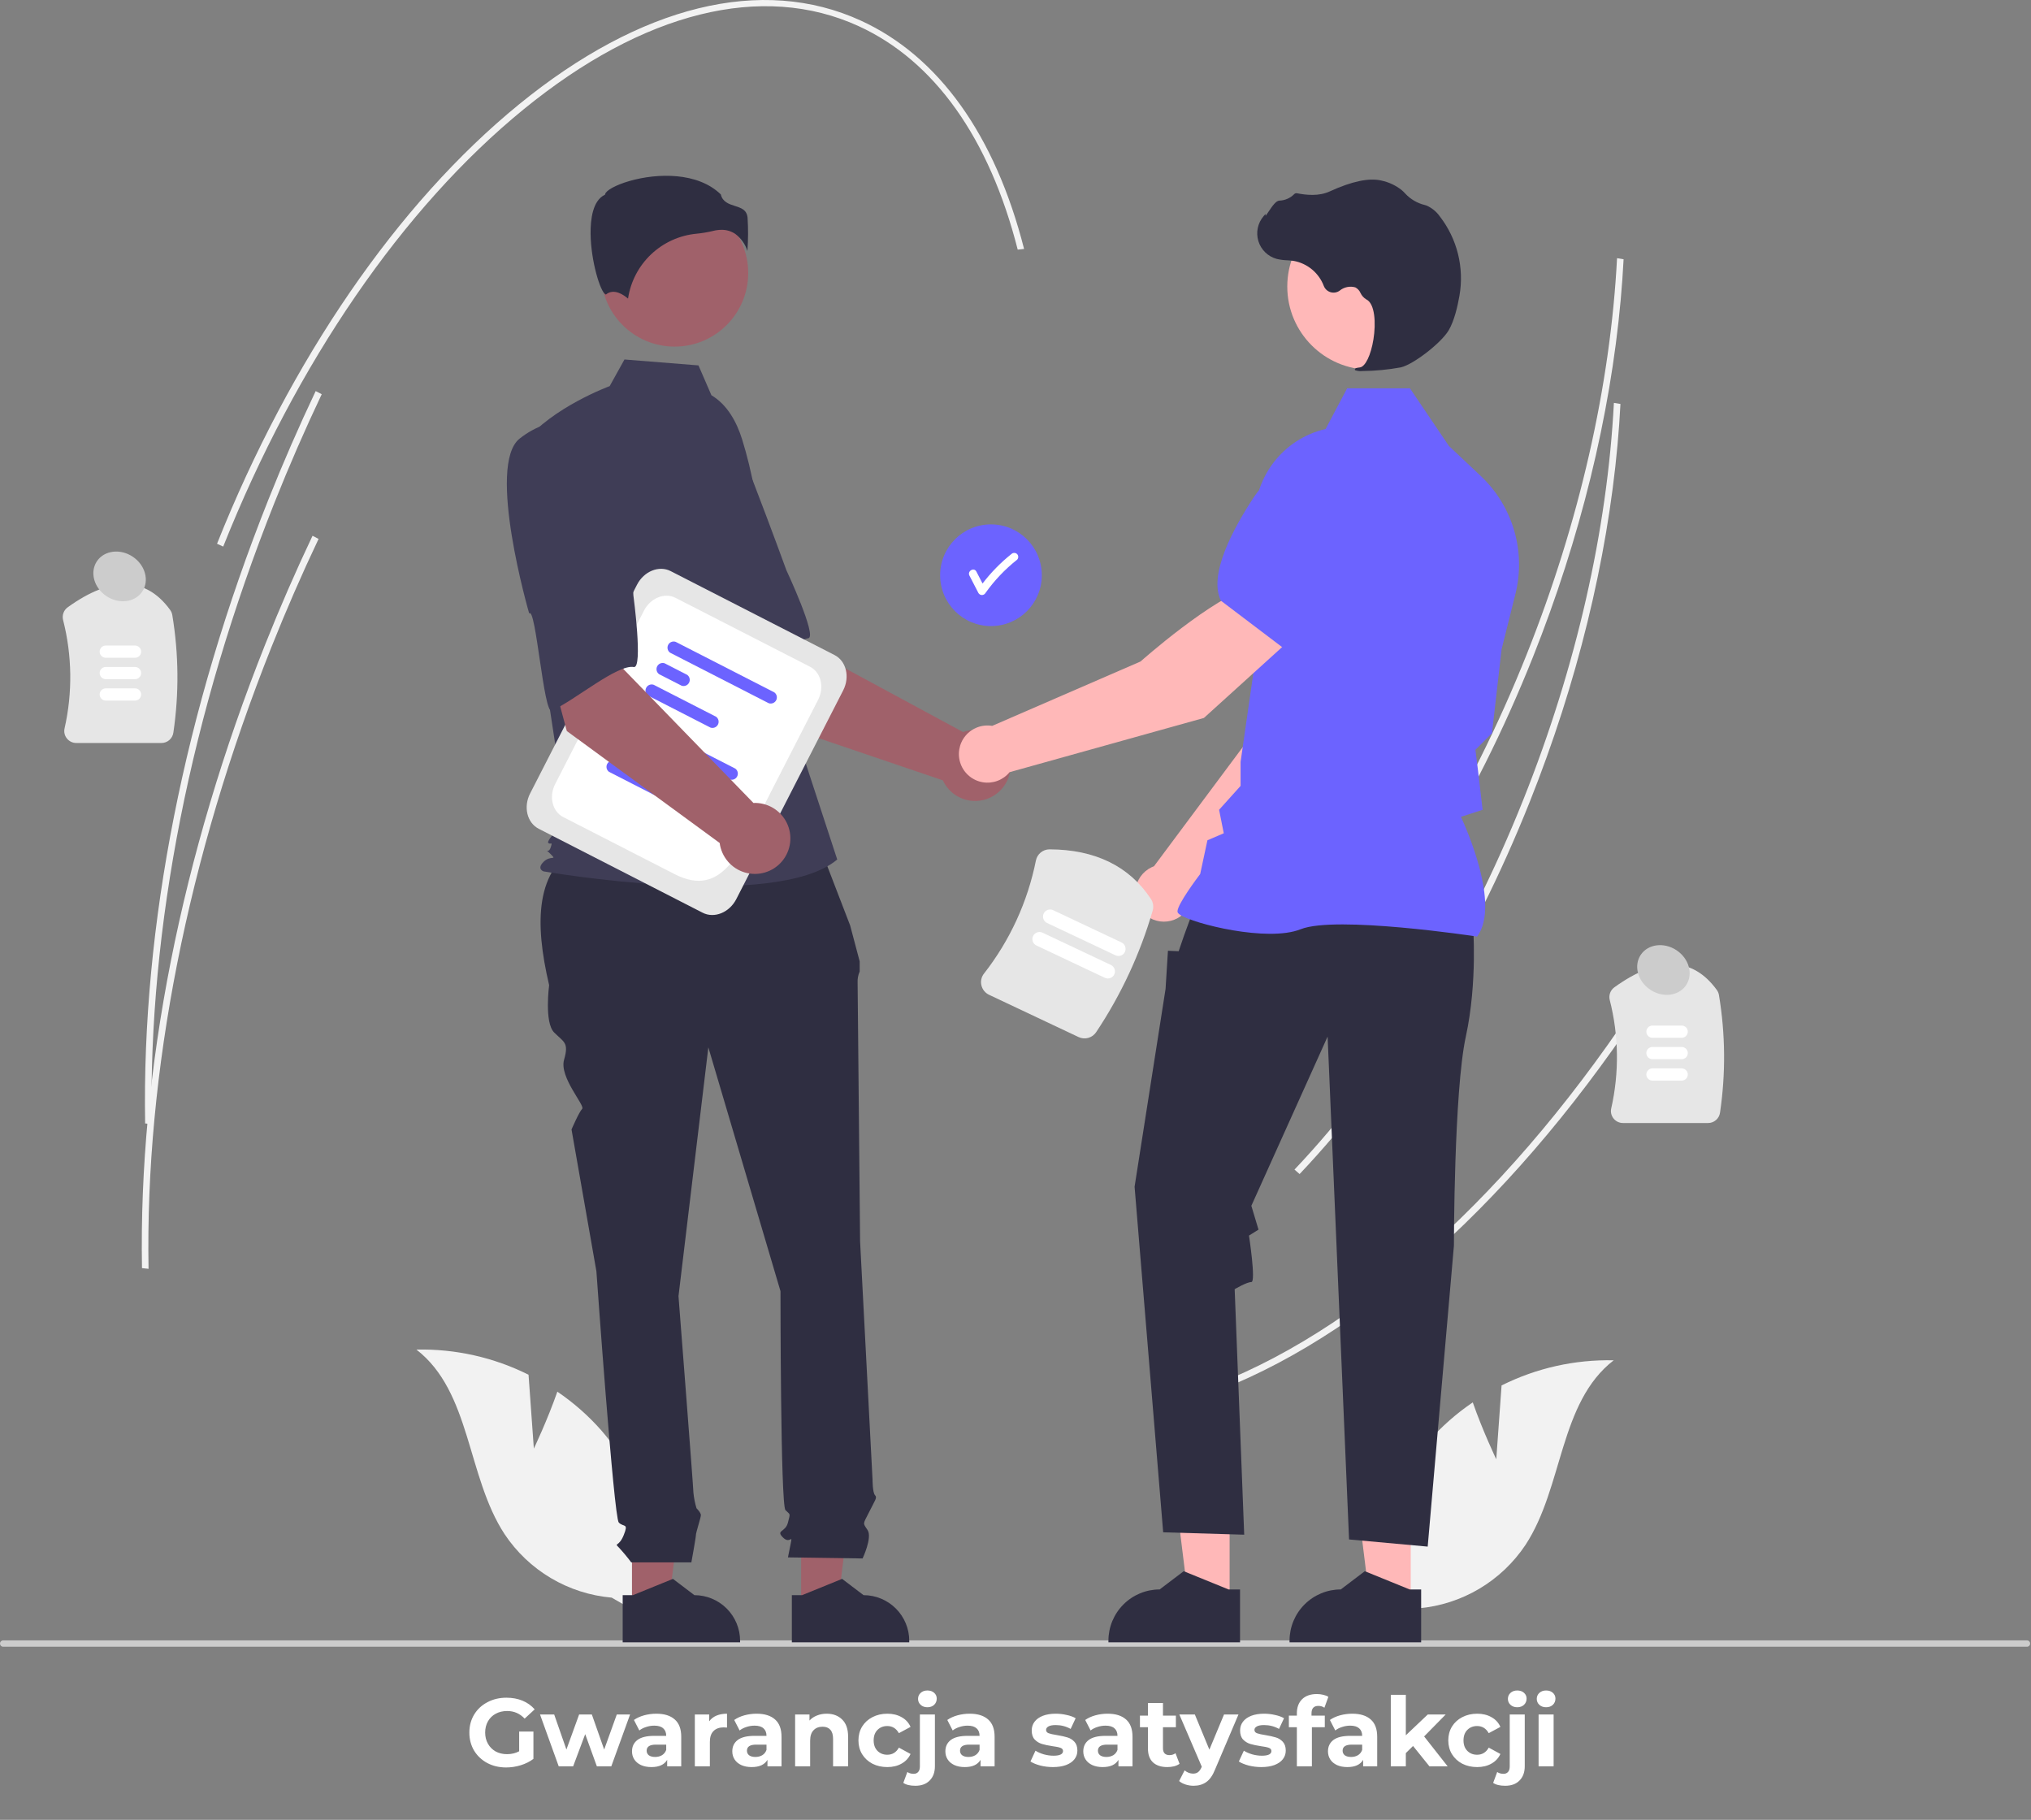 <svg width="759" height="680" viewBox="0 0 759 680" fill="none" xmlns="http://www.w3.org/2000/svg">
<rect x="0" y="0" width="759" height="680" fill="#808080" stroke="none"/>
<g clip-path="url(#clip0_304_1871)">
<path d="M605.665 112.083C601.724 155.507 590.496 201.294 572.887 245.473C551.112 300.106 521.361 348.226 486.851 384.632L484.936 382.962C519.279 346.732 548.895 298.823 570.579 244.416C590.176 195.25 601.833 144.085 604.303 96.475L606.751 96.884C606.491 101.913 606.129 106.979 605.665 112.083Z" fill="#F2F2F2"/>
<path d="M621.362 364.278C572.889 441.394 514.082 496.494 455.771 519.426L454.592 517.263C512.499 494.489 570.962 439.672 619.213 362.908L621.362 364.278Z" fill="#F2F2F2"/>
<path d="M604.489 166.147C600.548 209.57 589.32 255.358 571.712 299.537C549.936 354.17 520.186 402.29 485.675 438.696L483.76 437.026C518.103 400.795 547.719 352.887 569.403 298.48C589.001 249.314 600.657 198.148 603.128 150.538L605.575 150.948C605.315 155.976 604.953 161.043 604.489 166.147Z" fill="#F2F2F2"/>
<path d="M60.326 277.628H28.522C27.843 277.629 27.172 277.477 26.56 277.182C25.947 276.887 25.41 276.457 24.988 275.925C24.57 275.407 24.276 274.8 24.126 274.151C23.977 273.503 23.976 272.829 24.125 272.18C27.154 258.814 26.963 244.921 23.57 231.643C23.355 230.769 23.407 229.851 23.719 229.006C24.03 228.162 24.588 227.43 25.319 226.905C41.673 215.143 54.551 215.485 63.598 227.921C64.006 228.488 64.277 229.142 64.39 229.831C66.807 244.363 66.941 259.183 64.786 273.756C64.637 274.832 64.102 275.817 63.282 276.528C62.462 277.24 61.412 277.631 60.326 277.628V277.628Z" fill="#E6E6E6"/>
<path d="M50.466 245.779H39.525C38.92 245.779 38.34 245.539 37.912 245.111C37.484 244.683 37.244 244.103 37.244 243.498C37.244 242.893 37.484 242.313 37.912 241.885C38.34 241.457 38.92 241.217 39.525 241.217H50.466C51.07 241.218 51.649 241.459 52.076 241.887C52.502 242.314 52.742 242.894 52.742 243.498C52.742 244.102 52.502 244.682 52.076 245.109C51.649 245.537 51.07 245.778 50.466 245.779V245.779Z" fill="white"/>
<path d="M50.466 253.779H39.525C38.92 253.779 38.34 253.539 37.912 253.111C37.484 252.683 37.244 252.103 37.244 251.498C37.244 250.893 37.484 250.313 37.912 249.885C38.34 249.457 38.92 249.217 39.525 249.217H50.466C51.07 249.218 51.649 249.459 52.076 249.887C52.502 250.314 52.742 250.894 52.742 251.498C52.742 252.102 52.502 252.682 52.076 253.109C51.649 253.537 51.07 253.778 50.466 253.779V253.779Z" fill="white"/>
<path d="M50.466 261.779H39.525C38.92 261.779 38.34 261.539 37.912 261.111C37.484 260.683 37.244 260.103 37.244 259.498C37.244 258.893 37.484 258.313 37.912 257.885C38.34 257.457 38.92 257.217 39.525 257.217H50.466C51.07 257.218 51.649 257.459 52.076 257.887C52.502 258.314 52.742 258.894 52.742 259.498C52.742 260.102 52.502 260.682 52.076 261.109C51.649 261.537 51.07 261.778 50.466 261.779V261.779Z" fill="white"/>
<path d="M638.326 419.628H606.522C605.843 419.629 605.172 419.477 604.56 419.182C603.947 418.887 603.41 418.457 602.988 417.925C602.57 417.407 602.276 416.8 602.126 416.151C601.977 415.503 601.976 414.829 602.125 414.18C605.154 400.814 604.963 386.921 601.57 373.643C601.355 372.769 601.407 371.851 601.719 371.006C602.03 370.162 602.588 369.43 603.319 368.905C619.673 357.144 632.551 357.485 641.598 369.921C642.006 370.488 642.277 371.142 642.39 371.831C644.807 386.363 644.941 401.183 642.786 415.756C642.637 416.832 642.102 417.817 641.282 418.529C640.462 419.24 639.412 419.631 638.326 419.628V419.628Z" fill="#E6E6E6"/>
<path d="M628.466 387.779H617.525C616.921 387.778 616.342 387.537 615.915 387.109C615.489 386.682 615.249 386.102 615.249 385.498C615.249 384.894 615.489 384.314 615.915 383.887C616.342 383.459 616.921 383.218 617.525 383.217H628.466C629.071 383.217 629.651 383.457 630.079 383.885C630.507 384.313 630.747 384.893 630.747 385.498C630.747 386.103 630.507 386.683 630.079 387.111C629.651 387.539 629.071 387.779 628.466 387.779Z" fill="white"/>
<path d="M628.466 395.779H617.525C616.921 395.778 616.342 395.537 615.915 395.109C615.489 394.682 615.249 394.102 615.249 393.498C615.249 392.894 615.489 392.314 615.915 391.887C616.342 391.459 616.921 391.218 617.525 391.217H628.466C629.071 391.217 629.651 391.457 630.079 391.885C630.507 392.313 630.747 392.893 630.747 393.498C630.747 394.103 630.507 394.683 630.079 395.111C629.651 395.539 629.071 395.779 628.466 395.779Z" fill="white"/>
<path d="M628.466 403.779H617.525C616.921 403.778 616.342 403.537 615.915 403.109C615.489 402.682 615.249 402.102 615.249 401.498C615.249 400.894 615.489 400.314 615.915 399.887C616.342 399.459 616.921 399.218 617.525 399.217H628.466C629.071 399.217 629.651 399.457 630.079 399.885C630.507 400.313 630.747 400.893 630.747 401.498C630.747 402.103 630.507 402.683 630.079 403.111C629.651 403.539 629.071 403.779 628.466 403.779Z" fill="white"/>
<path d="M758.67 614.136C758.671 614.293 758.64 614.448 758.58 614.592C758.521 614.737 758.433 614.868 758.323 614.979C758.212 615.089 758.081 615.177 757.936 615.237C757.791 615.296 757.636 615.327 757.48 615.326H1.19C0.874 615.326 0.572 615.201 0.349 614.978C0.125 614.755 0 614.452 0 614.136C0 613.821 0.125 613.518 0.349 613.295C0.572 613.072 0.874 612.946 1.19 612.946H757.48C757.636 612.946 757.791 612.976 757.936 613.036C758.081 613.096 758.212 613.183 758.323 613.294C758.433 613.404 758.521 613.536 758.58 613.68C758.64 613.825 758.671 613.98 758.67 614.136V614.136Z" fill="#CCCCCC"/>
<path d="M199.503 541.276L197.52 513.688C184.527 507.192 170.144 503.967 155.621 504.292C176.053 520.085 174.416 551.649 188.566 573.251C193.031 579.955 198.947 585.568 205.876 589.674C212.805 593.781 220.57 596.275 228.594 596.973L245.598 606.755C247.543 593.899 246.678 580.774 243.062 568.285C239.447 555.795 233.166 544.238 224.654 534.409C219.824 528.943 214.324 524.107 208.286 520.014C204.569 530.685 199.503 541.276 199.503 541.276Z" fill="#F2F2F2"/>
<path d="M559.166 545.276L561.15 517.688C574.143 511.192 588.526 507.967 603.049 508.292C582.617 524.085 584.254 555.649 570.104 577.251C565.639 583.955 559.723 589.568 552.793 593.674C545.864 597.781 538.1 600.275 530.076 600.973L513.072 610.755C511.127 597.899 511.992 584.774 515.608 572.285C519.223 559.795 525.504 548.238 534.016 538.409C538.846 532.943 544.345 528.107 550.384 524.014C554.101 534.685 559.166 545.276 559.166 545.276Z" fill="#F2F2F2"/>
<path d="M370.335 233.942C380.828 233.942 389.335 225.436 389.335 214.942C389.335 204.449 380.828 195.942 370.335 195.942C359.842 195.942 351.335 204.449 351.335 214.942C351.335 225.436 359.842 233.942 370.335 233.942Z" fill="#6C63FF"/>
<path d="M380.089 207.024C379.803 206.751 379.423 206.599 379.028 206.599C378.633 206.599 378.253 206.751 377.967 207.024C373.936 210.239 370.315 213.938 367.185 218.037C366.417 216.55 365.649 215.064 364.881 213.577C363.994 211.862 361.404 213.377 362.29 215.092C363.414 217.266 364.538 219.44 365.661 221.614C365.797 221.836 365.987 222.019 366.214 222.146C366.441 222.274 366.696 222.341 366.956 222.341C367.216 222.341 367.472 222.274 367.699 222.146C367.926 222.019 368.116 221.836 368.252 221.614C371.586 216.917 375.572 212.719 380.089 209.145C380.368 208.863 380.524 208.482 380.524 208.084C380.524 207.687 380.368 207.306 380.089 207.024V207.024Z" fill="white"/>
<path d="M285.319 268.819L256.668 223.824L289.846 206.055L298.554 240.385L359.909 273.54C362.331 272.668 364.955 272.52 367.46 273.114C369.965 273.707 372.243 275.017 374.017 276.883C375.791 278.749 376.983 281.091 377.449 283.622C377.914 286.154 377.633 288.767 376.64 291.142C375.646 293.517 373.983 295.552 371.854 296.998C369.724 298.444 367.219 299.239 364.645 299.286C362.071 299.334 359.539 298.631 357.357 297.264C355.176 295.897 353.439 293.925 352.359 291.588L285.319 268.819Z" fill="#A0616A"/>
<path d="M235.735 169.856C226.732 183.074 258.725 231.119 258.725 231.119C260.283 227.759 275.182 265.485 277.677 263.256C284.769 256.922 295.871 239.28 302.042 238.493C305.571 238.044 293.857 213.015 293.857 213.015C293.857 213.015 288.504 198.235 281.239 179.356C279.284 173.981 276.001 169.187 271.695 165.422C267.39 161.656 262.201 159.041 256.613 157.821C256.613 157.821 244.737 156.638 235.735 169.856Z" fill="#3F3D56"/>
<path d="M236.175 600.491L249.782 600.49L256.255 548.005L236.172 548.006L236.175 600.491Z" fill="#A0616A"/>
<path d="M232.703 596.048L236.533 596.048L251.486 589.967L259.501 596.047H259.502C264.031 596.047 268.374 597.847 271.577 601.049C274.78 604.252 276.579 608.595 276.579 613.124V613.679L232.704 613.681L232.703 596.048Z" fill="#2F2E41"/>
<path d="M299.391 600.491L312.998 600.49L319.472 548.005L299.389 548.006L299.391 600.491Z" fill="#A0616A"/>
<path d="M295.92 596.048L299.75 596.048L314.703 589.967L322.717 596.047H322.719C327.248 596.047 331.591 597.847 334.794 601.049C337.996 604.252 339.796 608.595 339.796 613.124V613.679L295.921 613.681L295.92 596.048Z" fill="#2F2E41"/>
<path d="M305.281 313.552L216.774 315.764C199.965 324.894 199.709 344.655 205.217 368.117C205.217 368.117 203.358 382.062 207.076 385.78C210.795 389.499 212.654 389.499 210.795 396.006C208.936 402.514 218.759 413.143 217.566 414.336C216.373 415.529 213.584 422.037 213.584 422.037L222.88 475.027C222.88 475.027 229.388 567.063 231.247 568.922C233.107 570.782 234.966 568.922 233.107 573.571C231.247 578.219 229.388 576.36 231.247 578.219C232.894 579.995 234.446 581.857 235.896 583.797H258.372C258.372 583.797 260.067 574.5 260.067 573.571C260.067 572.641 261.926 567.063 261.926 566.133C261.926 565.204 260.283 563.56 260.283 563.56C259.715 561.671 259.331 559.73 259.137 557.767C259.137 555.907 253.559 484.324 253.559 484.324L264.715 391.358L291.675 482.464C291.675 482.464 291.675 562.415 293.534 564.274C295.394 566.133 295.394 565.204 294.464 568.922C293.534 572.641 289.816 571.711 292.605 574.5C295.394 577.289 296.323 572.641 295.394 577.289L294.464 581.938L322.354 582.337C322.354 582.337 326.072 574.5 324.213 571.711C322.354 568.922 322.465 569.684 324.734 565.12C327.002 560.556 327.932 559.626 327.002 558.696C326.072 557.767 326.072 552.822 326.072 552.822L321.424 463.871C321.424 463.871 320.494 369.976 320.494 367.187C320.424 365.752 320.689 364.32 321.267 363.005V359.219L317.705 345.805L305.281 313.552Z" fill="#2F2E41"/>
<path d="M252.114 129.515C267.302 129.515 279.614 117.203 279.614 102.015C279.614 86.828 267.302 74.516 252.114 74.516C236.926 74.516 224.614 86.828 224.614 102.015C224.614 117.203 236.926 129.515 252.114 129.515Z" fill="#A0616A"/>
<path d="M265.863 147.69C271.787 151.212 275.331 157.684 277.366 164.269C281.132 176.461 283.399 189.066 284.117 201.806L286.266 239.947L312.879 321.161C289.814 340.677 203.119 325.597 203.119 325.597C203.119 325.597 200.458 324.71 203.119 322.048C205.78 319.387 208.371 321.745 205.71 319.084C203.049 316.422 204.883 319.387 205.77 316.726C206.658 314.064 205.77 315.839 204.883 314.952C203.996 314.064 211.751 306.081 211.751 306.081L204.654 259.463L195.783 165.432C206.428 152.126 227.837 144.282 227.837 144.282L233.369 134.325L261.027 136.537L265.863 147.69Z" fill="#3F3D56"/>
<path d="M274.782 87.405C276.92 88.999 278.503 91.224 279.31 93.765C279.62 89.612 279.64 85.442 279.369 81.286C279.045 78.366 276.989 77.709 274.608 76.948C272.458 76.26 270.027 75.483 269.372 72.648C260.728 64.239 245.68 64.663 235.382 67.596C229.715 69.21 226.454 71.284 226.162 72.499L226.102 72.749L225.872 72.864C221.504 75.049 220.653 81.945 220.71 87.346C220.816 97.522 224.329 109.079 226.309 110.018C226.414 110.068 226.44 110.048 226.485 110.011C229.466 107.629 233.102 110.192 234.7 111.585C235.642 105.26 238.677 99.434 243.319 95.037C247.961 90.639 253.943 87.924 260.309 87.325C262.388 87.124 264.451 86.778 266.482 86.29C267.512 86.024 268.571 85.885 269.635 85.876C271.467 85.849 273.263 86.382 274.782 87.405V87.405Z" fill="#2F2E41"/>
<path d="M445.497 335.464L498.396 281.746L512.333 238.783L489.905 229.711C478.795 240.918 467.358 275.226 467.358 275.226L431.253 323.684C430.964 323.791 430.677 323.905 430.394 324.039C428.731 324.823 427.299 326.024 426.237 327.524C425.174 329.024 424.516 330.772 424.326 332.601C424.137 334.429 424.422 336.276 425.155 337.962C425.888 339.648 427.043 341.116 428.509 342.225C429.975 343.334 431.702 344.046 433.524 344.293C435.346 344.539 437.2 344.311 438.908 343.632C440.616 342.952 442.12 341.843 443.274 340.412C444.428 338.982 445.194 337.277 445.497 335.464Z" fill="#FFB8B8"/>
<path d="M483.788 234.626L512.151 242.831L512.257 242.81C522.683 240.786 530.93 223.46 536.012 209.282C537.684 204.605 537.518 199.468 535.547 194.91C533.577 190.351 529.949 186.71 525.397 184.724V184.724C522.029 183.282 518.325 182.81 514.704 183.362C511.082 183.914 507.687 185.469 504.902 187.849L490.76 200.027L483.788 234.626Z" fill="#6C63FF"/>
<path d="M459.521 598.895L444.267 598.894L437.011 540.059L459.523 540.06L459.521 598.895Z" fill="#FFB8B8"/>
<path d="M463.412 593.915L459.119 593.914L442.357 587.098L433.373 593.913H433.371C428.294 593.914 423.425 595.931 419.835 599.521C416.245 603.111 414.228 607.98 414.228 613.057V613.679L463.411 613.681L463.412 593.915Z" fill="#2F2E41"/>
<path d="M527.204 598.895L511.95 598.894L504.694 540.059L527.207 540.06L527.204 598.895Z" fill="#FFB8B8"/>
<path d="M531.095 593.915L526.802 593.914L510.039 587.098L501.055 593.913H501.054C495.977 593.914 491.108 595.931 487.518 599.521C483.928 603.111 481.91 607.98 481.91 613.057V613.679L531.094 613.681L531.095 593.915Z" fill="#2F2E41"/>
<path d="M550.463 345.47C550.463 345.47 552.244 366.843 547.791 387.326C543.338 407.809 543.338 465.496 543.338 465.496L533.542 577.908L504.153 575.236L496.138 387.326L467.64 450.557L470.312 459.462L466.753 461.689C466.753 461.689 469.421 479.055 467.64 479.055C465.859 479.055 461.406 481.726 461.406 481.726L464.968 573.455L434.689 572.564L424.002 443.432L435.579 369.515L436.47 355.266L440.477 355.431L442.518 349.477L446.266 339.236L550.463 345.47Z" fill="#2F2E41"/>
<path d="M552.002 349.959L552.161 349.736C560.638 337.868 547.888 309.35 545.965 305.216L554.064 302.588L552.241 287.085L551.377 280.174L557.567 273.984L557.584 273.829L561.146 242.659L566.326 221.957C568.277 214.13 568.111 205.926 565.844 198.185C563.577 190.444 559.291 183.446 553.425 177.909L541.453 166.621L526.903 145.092H503.44L495.394 160.288C487.594 162.091 480.674 166.573 475.839 172.953C471.004 179.333 468.56 187.208 468.934 195.204L470.757 235.06L463.619 284.683L463.615 293.663L455.582 302.59L457.336 311.361L451.223 313.981L448.523 326.578C447.406 328.052 440.032 337.884 440.032 340.571C440.032 340.975 440.33 341.365 440.969 341.798C445.994 345.2 473.769 352.138 486.062 347.219C499.156 341.983 551.207 349.837 551.732 349.917L552.002 349.959Z" fill="#6C63FF"/>
<path d="M512.141 138.142C529.303 138.142 543.215 124.23 543.215 107.068C543.215 89.906 529.303 75.993 512.141 75.993C494.979 75.993 481.066 89.906 481.066 107.068C481.066 124.23 494.979 138.142 512.141 138.142Z" fill="#FFB8B8"/>
<path d="M509.163 138.645C513.976 138.596 518.775 138.136 523.51 137.27C528.196 136.19 538.537 128.194 541.355 123.47C543.449 119.961 544.706 114.532 545.391 110.596C546.317 105.387 546.139 100.042 544.868 94.907C543.597 89.772 541.261 84.96 538.012 80.785C536.76 79.036 535.058 77.657 533.087 76.796C532.912 76.733 532.733 76.678 532.552 76.631C529.695 75.958 527.104 74.445 525.112 72.289C524.725 71.852 524.308 71.444 523.862 71.067C521.628 69.278 519.002 68.043 516.198 67.464C511.67 66.376 505.192 67.739 496.945 71.518C492.802 73.416 488.203 72.887 484.659 72.213C484.46 72.18 484.256 72.2 484.068 72.27C483.879 72.34 483.712 72.458 483.583 72.613C482.119 74.06 480.163 74.899 478.106 74.962C476.848 75.05 475.571 76.828 474.032 79.144C473.683 79.67 473.276 80.284 472.98 80.658L472.921 79.955L472.228 80.759C471.14 82.022 470.389 83.541 470.046 85.173C469.702 86.805 469.778 88.497 470.264 90.092C470.751 91.687 471.633 93.133 472.829 94.296C474.025 95.458 475.496 96.299 477.104 96.739C478.38 97.044 479.684 97.217 480.995 97.257C481.79 97.308 482.613 97.36 483.402 97.476C485.939 97.928 488.315 99.029 490.299 100.674C492.282 102.318 493.806 104.448 494.72 106.857C494.936 107.413 495.277 107.913 495.717 108.317C496.157 108.721 496.683 109.018 497.256 109.186C497.829 109.354 498.433 109.388 499.021 109.286C499.609 109.184 500.166 108.948 500.649 108.596C501.451 107.937 502.401 107.482 503.418 107.27C504.434 107.057 505.487 107.094 506.486 107.377C507.355 107.831 508.041 108.57 508.429 109.47C508.899 110.472 509.657 111.311 510.606 111.88C513.841 113.444 514.249 120.731 513.26 126.84C512.306 132.728 510.23 137.023 508.213 137.285C506.659 137.486 506.484 137.602 506.378 137.88L506.284 138.129L506.465 138.355C507.333 138.645 508.254 138.744 509.163 138.645V138.645Z" fill="#2F2E41"/>
<path d="M483.382 237.949L468.446 218.917C453.231 223.107 426.235 247.17 426.235 247.17L370.793 271.229C368.943 270.918 367.043 271.1 365.285 271.757C363.527 272.414 361.974 273.522 360.78 274.97C359.587 276.418 358.796 278.155 358.487 280.005C358.179 281.856 358.363 283.756 359.022 285.513C359.68 287.27 360.79 288.822 362.24 290.014C363.689 291.205 365.427 291.994 367.278 292.301C369.129 292.607 371.029 292.42 372.785 291.76C374.541 291.099 376.092 289.987 377.282 288.536L449.909 268.274L483.382 237.949Z" fill="#FFB8B8"/>
<path d="M479.803 242.3L503.371 216.028L504.679 197.412C504.923 193.756 504.139 190.105 502.417 186.872C500.694 183.638 498.102 180.951 494.932 179.113V179.113C490.619 176.651 485.532 175.919 480.699 177.065C475.866 178.21 471.649 181.148 468.9 185.284C460.572 197.835 451.614 214.804 456.223 224.371L456.27 224.468L479.803 242.3Z" fill="#6C63FF"/>
<path d="M262.579 341.05L201.325 309.679C196.968 307.447 195.524 301.529 198.107 296.485L238.047 218.501C240.63 213.458 246.276 211.17 250.633 213.401L311.887 244.772C316.244 247.004 317.688 252.923 315.105 257.966L275.165 335.95C272.582 340.994 266.936 343.281 262.579 341.05Z" fill="#E6E6E6"/>
<path d="M252.113 326.628L210.496 305.314C206.416 303.224 205.064 297.681 207.483 292.958L240.664 228.17C243.083 223.446 248.371 221.304 252.452 223.394L302.717 249.137C306.797 251.227 308.149 256.77 305.73 261.493L287.704 296.689C276.928 317.73 270.29 335.937 252.113 326.628Z" fill="white"/>
<path d="M272.689 291.248L235.828 272.369C235.377 272.048 235.057 271.576 234.926 271.038C234.795 270.5 234.862 269.933 235.114 269.441C235.366 268.948 235.787 268.563 236.3 268.355C236.813 268.147 237.384 268.131 237.908 268.309L274.769 287.187C275.22 287.508 275.54 287.981 275.671 288.519C275.802 289.056 275.735 289.623 275.483 290.116C275.231 290.608 274.81 290.994 274.297 291.202C273.784 291.409 273.213 291.426 272.689 291.248V291.248Z" fill="#6C63FF"/>
<path d="M240.132 284.7L231.72 280.392C231.269 280.071 230.949 279.598 230.818 279.06C230.686 278.523 230.753 277.956 231.005 277.463C231.258 276.971 231.679 276.585 232.192 276.377C232.705 276.169 233.275 276.153 233.799 276.331L242.211 280.639C242.662 280.96 242.982 281.433 243.113 281.971C243.244 282.508 243.178 283.075 242.925 283.568C242.673 284.06 242.252 284.446 241.739 284.654C241.226 284.862 240.656 284.878 240.132 284.7V284.7Z" fill="#6C63FF"/>
<path d="M250.922 300.353L227.611 288.414C227.16 288.093 226.84 287.62 226.709 287.083C226.578 286.545 226.645 285.978 226.897 285.486C227.149 284.993 227.57 284.608 228.083 284.4C228.596 284.192 229.167 284.175 229.691 284.354L253.002 296.292C253.453 296.613 253.773 297.086 253.904 297.624C254.035 298.161 253.968 298.728 253.716 299.221C253.464 299.713 253.043 300.099 252.53 300.307C252.017 300.515 251.446 300.531 250.922 300.353V300.353Z" fill="#6C63FF"/>
<path d="M287.276 262.766L250.415 243.887C249.964 243.566 249.644 243.094 249.513 242.556C249.382 242.018 249.448 241.451 249.701 240.959C249.953 240.466 250.374 240.081 250.887 239.873C251.4 239.665 251.97 239.649 252.494 239.827L289.356 258.705C289.807 259.027 290.127 259.499 290.258 260.037C290.389 260.574 290.322 261.141 290.07 261.634C289.818 262.126 289.397 262.512 288.884 262.72C288.371 262.928 287.8 262.944 287.276 262.766V262.766Z" fill="#6C63FF"/>
<path d="M254.719 256.218L246.306 251.91C245.856 251.589 245.536 251.116 245.404 250.578C245.273 250.041 245.34 249.474 245.592 248.981C245.845 248.489 246.266 248.103 246.779 247.895C247.292 247.687 247.862 247.671 248.386 247.849L256.798 252.157C257.249 252.479 257.569 252.951 257.7 253.489C257.831 254.026 257.765 254.593 257.512 255.086C257.26 255.579 256.839 255.964 256.326 256.172C255.813 256.38 255.243 256.396 254.719 256.218V256.218Z" fill="#6C63FF"/>
<path d="M265.509 271.871L242.198 259.932C241.747 259.611 241.427 259.138 241.296 258.601C241.165 258.063 241.232 257.496 241.484 257.004C241.736 256.511 242.157 256.126 242.67 255.918C243.183 255.71 243.754 255.694 244.278 255.872L267.589 267.81C268.04 268.131 268.36 268.604 268.491 269.142C268.622 269.679 268.555 270.246 268.303 270.739C268.051 271.231 267.63 271.617 267.117 271.825C266.604 272.033 266.033 272.049 265.509 271.871L265.509 271.871Z" fill="#6C63FF"/>
<path d="M211.821 273.158L197.982 221.64L234.962 214.64L232.973 250.001L281.561 300.031C284.133 299.926 286.681 300.571 288.892 301.889C291.104 303.206 292.885 305.139 294.017 307.451C295.149 309.763 295.584 312.354 295.269 314.909C294.954 317.464 293.903 319.873 292.243 321.84C290.583 323.808 288.386 325.25 285.92 325.991C283.455 326.732 280.827 326.739 278.357 326.012C275.888 325.286 273.683 323.856 272.012 321.898C270.341 319.939 269.275 317.537 268.946 314.984L211.821 273.158Z" fill="#A0616A"/>
<path d="M194.198 163.879C181.646 173.788 197.757 229.216 197.757 229.216C200.251 226.479 203.15 266.936 206.199 265.559C214.864 261.643 230.746 248.142 236.869 249.243C240.37 249.872 236.702 222.482 236.702 222.482C236.702 222.482 236.027 206.778 234.759 186.589C234.506 180.874 232.812 175.317 229.833 170.434C226.855 165.55 222.69 161.5 217.725 158.659C217.725 158.659 206.75 153.97 194.198 163.879Z" fill="#3F3D56"/>
<path d="M403.054 387.504L369.628 371.72C368.913 371.384 368.283 370.891 367.786 370.277C367.289 369.664 366.938 368.945 366.758 368.176C366.576 367.424 366.568 366.641 366.733 365.885C366.898 365.129 367.232 364.42 367.71 363.811C377.392 351.436 384.041 336.965 387.123 321.558C387.355 320.378 387.99 319.315 388.919 318.551C389.848 317.787 391.012 317.369 392.215 317.367C409.263 317.425 422.004 323.65 430.083 335.867C430.509 336.502 430.791 337.223 430.91 337.978C431.029 338.734 430.982 339.507 430.771 340.242C426.093 356.366 418.975 371.679 409.663 385.649C408.972 386.705 407.922 387.475 406.706 387.816C405.491 388.157 404.194 388.046 403.054 387.504Z" fill="#E6E6E6"/>
<path d="M412.887 365.366L387.329 353.297C386.693 352.997 386.202 352.457 385.965 351.795C385.728 351.133 385.763 350.404 386.063 349.768C386.364 349.132 386.904 348.641 387.566 348.404C388.228 348.167 388.957 348.202 389.593 348.502L415.151 360.571C415.466 360.72 415.748 360.929 415.982 361.187C416.216 361.445 416.397 361.746 416.515 362.074C416.632 362.402 416.684 362.749 416.667 363.097C416.65 363.445 416.565 363.786 416.416 364.101C416.268 364.416 416.059 364.698 415.801 364.932C415.543 365.166 415.241 365.347 414.914 365.464C414.586 365.582 414.238 365.634 413.891 365.617C413.543 365.6 413.202 365.515 412.887 365.366H412.887Z" fill="white"/>
<path d="M416.858 356.958L391.299 344.889C390.664 344.589 390.173 344.048 389.936 343.386C389.699 342.724 389.734 341.995 390.034 341.36C390.334 340.724 390.875 340.233 391.537 339.996C392.199 339.759 392.928 339.794 393.564 340.094L419.122 352.163C419.758 352.463 420.248 353.004 420.485 353.666C420.723 354.328 420.687 355.057 420.387 355.693C420.087 356.328 419.546 356.819 418.884 357.056C418.223 357.294 417.493 357.258 416.858 356.958V356.958Z" fill="white"/>
<path d="M382.706 93.015L380.327 93.276C369.719 51.591 349.159 22.713 320.865 9.762C284.897 -6.702 240.422 4.354 195.631 40.892C150.613 77.616 110.76 135.625 83.414 204.235L81.106 203.178C108.571 134.269 148.629 75.98 193.9 39.051C239.397 1.936 284.781 -9.2 321.689 7.694C350.794 21.016 371.893 50.52 382.706 93.015Z" fill="#F2F2F2"/>
<path d="M120.232 147.304C114.01 160.41 108.092 173.989 102.643 187.662C71.282 266.344 55.39 346.699 56.689 420.045L54.238 419.784C52.938 346.165 68.876 265.533 100.334 186.605C105.8 172.894 111.734 159.277 117.974 146.133L120.232 147.304Z" fill="#F2F2F2"/>
<path d="M119.056 201.367C112.834 214.474 106.917 228.053 101.467 241.725C70.106 320.408 54.214 400.763 55.513 474.109L53.062 473.847C51.762 400.229 67.7 319.597 99.159 240.669C104.624 226.958 110.558 213.341 116.798 200.197L119.056 201.367Z" fill="#F2F2F2"/>
<path d="M53.179 221.029C55.889 216.957 54.285 211.127 49.597 208.009C44.91 204.89 38.913 205.663 36.204 209.736C33.494 213.808 35.098 219.638 39.786 222.756C44.473 225.875 50.47 225.102 53.179 221.029Z" fill="#CCCCCC"/>
<path d="M630.122 368.099C632.831 364.026 631.227 358.197 626.54 355.078C621.852 351.959 615.856 352.732 613.146 356.805C610.437 360.877 612.04 366.707 616.728 369.825C621.416 372.944 627.412 372.171 630.122 368.099Z" fill="#CCCCCC"/>
</g>
<path d="M194.016 647.004H199.344V657.228C197.976 658.26 196.392 659.052 194.592 659.604C192.792 660.156 190.98 660.432 189.156 660.432C186.54 660.432 184.188 659.88 182.1 658.776C180.012 657.648 178.368 656.1 177.168 654.132C175.992 652.14 175.404 649.896 175.404 647.4C175.404 644.904 175.992 642.672 177.168 640.704C178.368 638.712 180.024 637.164 182.136 636.06C184.248 634.932 186.624 634.368 189.264 634.368C191.472 634.368 193.476 634.74 195.276 635.484C197.076 636.228 198.588 637.308 199.812 638.724L196.068 642.18C194.268 640.284 192.096 639.336 189.552 639.336C187.944 639.336 186.516 639.672 185.268 640.344C184.02 641.016 183.048 641.964 182.352 643.188C181.656 644.412 181.308 645.816 181.308 647.4C181.308 648.96 181.656 650.352 182.352 651.576C183.048 652.8 184.008 653.76 185.232 654.456C186.48 655.128 187.896 655.464 189.48 655.464C191.16 655.464 192.672 655.104 194.016 654.384V647.004ZM235.469 640.632L228.449 660H223.049L218.693 647.976L214.193 660H208.793L201.809 640.632H207.101L211.673 653.736L216.425 640.632H221.177L225.785 653.736L230.501 640.632H235.469ZM245.259 640.344C248.259 640.344 250.563 641.064 252.171 642.504C253.779 643.92 254.583 646.068 254.583 648.948V660H249.327V657.588C248.271 659.388 246.303 660.288 243.423 660.288C241.935 660.288 240.639 660.036 239.535 659.532C238.455 659.028 237.627 658.332 237.051 657.444C236.475 656.556 236.187 655.548 236.187 654.42C236.187 652.62 236.859 651.204 238.203 650.172C239.571 649.14 241.671 648.624 244.503 648.624H248.967C248.967 647.4 248.595 646.464 247.851 645.816C247.107 645.144 245.991 644.808 244.503 644.808C243.471 644.808 242.451 644.976 241.443 645.312C240.459 645.624 239.619 646.056 238.923 646.608L236.907 642.684C237.963 641.94 239.223 641.364 240.687 640.956C242.175 640.548 243.699 640.344 245.259 640.344ZM244.827 656.508C245.787 656.508 246.639 656.292 247.383 655.86C248.127 655.404 248.655 654.744 248.967 653.88V651.9H245.115C242.811 651.9 241.659 652.656 241.659 654.168C241.659 654.888 241.935 655.464 242.487 655.896C243.063 656.304 243.843 656.508 244.827 656.508ZM265.03 643.188C265.702 642.252 266.602 641.544 267.73 641.064C268.882 640.584 270.202 640.344 271.69 640.344V645.528C271.066 645.48 270.646 645.456 270.43 645.456C268.822 645.456 267.562 645.912 266.65 646.824C265.738 647.712 265.282 649.056 265.282 650.856V660H259.666V640.632H265.03V643.188ZM282.736 640.344C285.736 640.344 288.04 641.064 289.648 642.504C291.256 643.92 292.06 646.068 292.06 648.948V660H286.804V657.588C285.748 659.388 283.78 660.288 280.9 660.288C279.412 660.288 278.116 660.036 277.012 659.532C275.932 659.028 275.104 658.332 274.528 657.444C273.952 656.556 273.664 655.548 273.664 654.42C273.664 652.62 274.336 651.204 275.68 650.172C277.048 649.14 279.148 648.624 281.98 648.624H286.444C286.444 647.4 286.072 646.464 285.328 645.816C284.584 645.144 283.468 644.808 281.98 644.808C280.948 644.808 279.928 644.976 278.92 645.312C277.936 645.624 277.096 646.056 276.4 646.608L274.384 642.684C275.44 641.94 276.7 641.364 278.164 640.956C279.652 640.548 281.176 640.344 282.736 640.344ZM282.304 656.508C283.264 656.508 284.116 656.292 284.86 655.86C285.604 655.404 286.132 654.744 286.444 653.88V651.9H282.592C280.288 651.9 279.136 652.656 279.136 654.168C279.136 654.888 279.412 655.464 279.964 655.896C280.54 656.304 281.32 656.508 282.304 656.508ZM308.915 640.344C311.315 640.344 313.247 641.064 314.711 642.504C316.199 643.944 316.943 646.08 316.943 648.912V660H311.327V649.776C311.327 648.24 310.991 647.1 310.319 646.356C309.647 645.588 308.675 645.204 307.403 645.204C305.987 645.204 304.859 645.648 304.019 646.536C303.179 647.4 302.759 648.696 302.759 650.424V660H297.143V640.632H302.507V642.9C303.251 642.084 304.175 641.46 305.279 641.028C306.383 640.572 307.595 640.344 308.915 640.344ZM331.604 660.288C329.54 660.288 327.68 659.868 326.024 659.028C324.392 658.164 323.108 656.976 322.172 655.464C321.26 653.952 320.804 652.236 320.804 650.316C320.804 648.396 321.26 646.68 322.172 645.168C323.108 643.656 324.392 642.48 326.024 641.64C327.68 640.776 329.54 640.344 331.604 640.344C333.644 640.344 335.42 640.776 336.932 641.64C338.468 642.48 339.584 643.692 340.28 645.276L335.924 647.616C334.916 645.84 333.464 644.952 331.568 644.952C330.104 644.952 328.892 645.432 327.932 646.392C326.972 647.352 326.492 648.66 326.492 650.316C326.492 651.972 326.972 653.28 327.932 654.24C328.892 655.2 330.104 655.68 331.568 655.68C333.488 655.68 334.94 654.792 335.924 653.016L340.28 655.392C339.584 656.928 338.468 658.128 336.932 658.992C335.42 659.856 333.644 660.288 331.604 660.288ZM342.074 667.272C340.106 667.272 338.606 666.912 337.574 666.192L339.086 662.124C339.734 662.58 340.526 662.808 341.462 662.808C342.182 662.808 342.746 662.568 343.154 662.088C343.562 661.632 343.766 660.936 343.766 660V640.632H349.382V659.964C349.382 662.22 348.734 663.996 347.438 665.292C346.166 666.612 344.378 667.272 342.074 667.272ZM346.574 637.932C345.542 637.932 344.702 637.632 344.054 637.032C343.406 636.432 343.082 635.688 343.082 634.8C343.082 633.912 343.406 633.168 344.054 632.568C344.702 631.968 345.542 631.668 346.574 631.668C347.606 631.668 348.446 631.956 349.094 632.532C349.742 633.108 350.066 633.828 350.066 634.692C350.066 635.628 349.742 636.408 349.094 637.032C348.446 637.632 347.606 637.932 346.574 637.932ZM362.365 640.344C365.365 640.344 367.669 641.064 369.277 642.504C370.885 643.92 371.689 646.068 371.689 648.948V660H366.433V657.588C365.377 659.388 363.409 660.288 360.529 660.288C359.041 660.288 357.745 660.036 356.641 659.532C355.561 659.028 354.733 658.332 354.157 657.444C353.581 656.556 353.293 655.548 353.293 654.42C353.293 652.62 353.965 651.204 355.309 650.172C356.677 649.14 358.777 648.624 361.609 648.624H366.073C366.073 647.4 365.701 646.464 364.957 645.816C364.213 645.144 363.097 644.808 361.609 644.808C360.577 644.808 359.557 644.976 358.549 645.312C357.565 645.624 356.725 646.056 356.029 646.608L354.013 642.684C355.069 641.94 356.329 641.364 357.793 640.956C359.281 640.548 360.805 640.344 362.365 640.344ZM361.933 656.508C362.893 656.508 363.745 656.292 364.489 655.86C365.233 655.404 365.761 654.744 366.073 653.88V651.9H362.221C359.917 651.9 358.765 652.656 358.765 654.168C358.765 654.888 359.041 655.464 359.593 655.896C360.169 656.304 360.949 656.508 361.933 656.508ZM393.483 660.288C391.875 660.288 390.303 660.096 388.767 659.712C387.231 659.304 386.007 658.8 385.095 658.2L386.967 654.168C387.831 654.72 388.875 655.176 390.099 655.536C391.323 655.872 392.523 656.04 393.699 656.04C396.075 656.04 397.263 655.452 397.263 654.276C397.263 653.724 396.939 653.328 396.291 653.088C395.643 652.848 394.647 652.644 393.303 652.476C391.719 652.236 390.411 651.96 389.379 651.648C388.347 651.336 387.447 650.784 386.679 649.992C385.935 649.2 385.563 648.072 385.563 646.608C385.563 645.384 385.911 644.304 386.607 643.368C387.327 642.408 388.359 641.664 389.703 641.136C391.071 640.608 392.679 640.344 394.527 640.344C395.895 640.344 397.251 640.5 398.595 640.812C399.963 641.1 401.091 641.508 401.979 642.036L400.107 646.032C398.403 645.072 396.543 644.592 394.527 644.592C393.327 644.592 392.427 644.76 391.827 645.096C391.227 645.432 390.927 645.864 390.927 646.392C390.927 646.992 391.251 647.412 391.899 647.652C392.547 647.892 393.579 648.12 394.995 648.336C396.579 648.6 397.875 648.888 398.883 649.2C399.891 649.488 400.767 650.028 401.511 650.82C402.255 651.612 402.627 652.716 402.627 654.132C402.627 655.332 402.267 656.4 401.547 657.336C400.827 658.272 399.771 659.004 398.379 659.532C397.011 660.036 395.379 660.288 393.483 660.288ZM413.904 640.344C416.904 640.344 419.208 641.064 420.816 642.504C422.424 643.92 423.228 646.068 423.228 648.948V660H417.972V657.588C416.916 659.388 414.948 660.288 412.068 660.288C410.58 660.288 409.284 660.036 408.18 659.532C407.1 659.028 406.272 658.332 405.696 657.444C405.12 656.556 404.832 655.548 404.832 654.42C404.832 652.62 405.504 651.204 406.848 650.172C408.216 649.14 410.316 648.624 413.148 648.624H417.612C417.612 647.4 417.24 646.464 416.496 645.816C415.752 645.144 414.636 644.808 413.148 644.808C412.116 644.808 411.096 644.976 410.088 645.312C409.104 645.624 408.264 646.056 407.568 646.608L405.552 642.684C406.608 641.94 407.868 641.364 409.332 640.956C410.82 640.548 412.344 640.344 413.904 640.344ZM413.472 656.508C414.432 656.508 415.284 656.292 416.028 655.86C416.772 655.404 417.3 654.744 417.612 653.88V651.9H413.76C411.456 651.9 410.304 652.656 410.304 654.168C410.304 654.888 410.58 655.464 411.132 655.896C411.708 656.304 412.488 656.508 413.472 656.508ZM440.803 659.064C440.251 659.472 439.567 659.784 438.751 660C437.959 660.192 437.119 660.288 436.231 660.288C433.927 660.288 432.139 659.7 430.867 658.524C429.619 657.348 428.995 655.62 428.995 653.34V645.384H426.007V641.064H428.995V636.348H434.611V641.064H439.435V645.384H434.611V653.268C434.611 654.084 434.815 654.72 435.223 655.176C435.655 655.608 436.255 655.824 437.023 655.824C437.911 655.824 438.667 655.584 439.291 655.104L440.803 659.064ZM462.828 640.632L454.08 661.188C453.192 663.42 452.088 664.992 450.768 665.904C449.472 666.816 447.9 667.272 446.052 667.272C445.044 667.272 444.048 667.116 443.064 666.804C442.08 666.492 441.276 666.06 440.652 665.508L442.704 661.512C443.136 661.896 443.628 662.196 444.18 662.412C444.756 662.628 445.32 662.736 445.872 662.736C446.64 662.736 447.264 662.544 447.744 662.16C448.224 661.8 448.656 661.188 449.04 660.324L449.112 660.144L440.724 640.632H446.52L451.956 653.772L457.428 640.632H462.828ZM471.354 660.288C469.746 660.288 468.174 660.096 466.638 659.712C465.102 659.304 463.878 658.8 462.966 658.2L464.838 654.168C465.702 654.72 466.746 655.176 467.97 655.536C469.194 655.872 470.394 656.04 471.57 656.04C473.946 656.04 475.134 655.452 475.134 654.276C475.134 653.724 474.81 653.328 474.162 653.088C473.514 652.848 472.518 652.644 471.174 652.476C469.59 652.236 468.282 651.96 467.25 651.648C466.218 651.336 465.318 650.784 464.55 649.992C463.806 649.2 463.434 648.072 463.434 646.608C463.434 645.384 463.782 644.304 464.478 643.368C465.198 642.408 466.23 641.664 467.574 641.136C468.942 640.608 470.55 640.344 472.398 640.344C473.766 640.344 475.122 640.5 476.466 640.812C477.834 641.1 478.962 641.508 479.85 642.036L477.978 646.032C476.274 645.072 474.414 644.592 472.398 644.592C471.198 644.592 470.298 644.76 469.698 645.096C469.098 645.432 468.798 645.864 468.798 646.392C468.798 646.992 469.122 647.412 469.77 647.652C470.418 647.892 471.45 648.12 472.866 648.336C474.45 648.6 475.746 648.888 476.754 649.2C477.762 649.488 478.638 650.028 479.382 650.82C480.126 651.612 480.498 652.716 480.498 654.132C480.498 655.332 480.138 656.4 479.418 657.336C478.698 658.272 477.642 659.004 476.25 659.532C474.882 660.036 473.25 660.288 471.354 660.288ZM490.119 641.064H495.087V645.384H490.263V660H484.647V645.384H481.659V641.064H484.647V640.2C484.647 637.992 485.295 636.24 486.591 634.944C487.911 633.648 489.759 633 492.135 633C492.975 633 493.767 633.096 494.511 633.288C495.279 633.456 495.915 633.708 496.419 634.044L494.943 638.112C494.295 637.656 493.539 637.428 492.675 637.428C490.971 637.428 490.119 638.364 490.119 640.236V641.064ZM505.345 640.344C508.345 640.344 510.649 641.064 512.257 642.504C513.865 643.92 514.669 646.068 514.669 648.948V660H509.413V657.588C508.357 659.388 506.389 660.288 503.509 660.288C502.021 660.288 500.725 660.036 499.621 659.532C498.541 659.028 497.713 658.332 497.137 657.444C496.561 656.556 496.273 655.548 496.273 654.42C496.273 652.62 496.945 651.204 498.289 650.172C499.657 649.14 501.757 648.624 504.589 648.624H509.053C509.053 647.4 508.681 646.464 507.937 645.816C507.193 645.144 506.077 644.808 504.589 644.808C503.557 644.808 502.537 644.976 501.529 645.312C500.545 645.624 499.705 646.056 499.009 646.608L496.993 642.684C498.049 641.94 499.309 641.364 500.773 640.956C502.261 640.548 503.785 640.344 505.345 640.344ZM504.913 656.508C505.873 656.508 506.725 656.292 507.469 655.86C508.213 655.404 508.741 654.744 509.053 653.88V651.9H505.201C502.897 651.9 501.745 652.656 501.745 654.168C501.745 654.888 502.021 655.464 502.573 655.896C503.149 656.304 503.929 656.508 504.913 656.508ZM528.068 652.404L525.368 655.068V660H519.752V633.288H525.368V648.408L533.576 640.632H540.272L532.208 648.84L540.992 660H534.188L528.068 652.404ZM552.034 660.288C549.97 660.288 548.11 659.868 546.454 659.028C544.822 658.164 543.538 656.976 542.602 655.464C541.69 653.952 541.234 652.236 541.234 650.316C541.234 648.396 541.69 646.68 542.602 645.168C543.538 643.656 544.822 642.48 546.454 641.64C548.11 640.776 549.97 640.344 552.034 640.344C554.074 640.344 555.85 640.776 557.362 641.64C558.898 642.48 560.014 643.692 560.71 645.276L556.354 647.616C555.346 645.84 553.894 644.952 551.998 644.952C550.534 644.952 549.322 645.432 548.362 646.392C547.402 647.352 546.922 648.66 546.922 650.316C546.922 651.972 547.402 653.28 548.362 654.24C549.322 655.2 550.534 655.68 551.998 655.68C553.918 655.68 555.37 654.792 556.354 653.016L560.71 655.392C560.014 656.928 558.898 658.128 557.362 658.992C555.85 659.856 554.074 660.288 552.034 660.288ZM562.504 667.272C560.536 667.272 559.036 666.912 558.004 666.192L559.516 662.124C560.164 662.58 560.956 662.808 561.892 662.808C562.612 662.808 563.176 662.568 563.584 662.088C563.992 661.632 564.196 660.936 564.196 660V640.632H569.812V659.964C569.812 662.22 569.164 663.996 567.868 665.292C566.596 666.612 564.808 667.272 562.504 667.272ZM567.004 637.932C565.972 637.932 565.132 637.632 564.484 637.032C563.836 636.432 563.512 635.688 563.512 634.8C563.512 633.912 563.836 633.168 564.484 632.568C565.132 631.968 565.972 631.668 567.004 631.668C568.036 631.668 568.876 631.956 569.524 632.532C570.172 633.108 570.496 633.828 570.496 634.692C570.496 635.628 570.172 636.408 569.524 637.032C568.876 637.632 568.036 637.932 567.004 637.932ZM574.983 640.632H580.599V660H574.983V640.632ZM577.791 637.932C576.759 637.932 575.919 637.632 575.271 637.032C574.623 636.432 574.299 635.688 574.299 634.8C574.299 633.912 574.623 633.168 575.271 632.568C575.919 631.968 576.759 631.668 577.791 631.668C578.823 631.668 579.663 631.956 580.311 632.532C580.959 633.108 581.283 633.828 581.283 634.692C581.283 635.628 580.959 636.408 580.311 637.032C579.663 637.632 578.823 637.932 577.791 637.932Z" fill="white"/>
<defs>
<clipPath id="clip0_304_1871">
<rect width="758.67" height="615.326" fill="white"/>
</clipPath>
</defs>
</svg>
